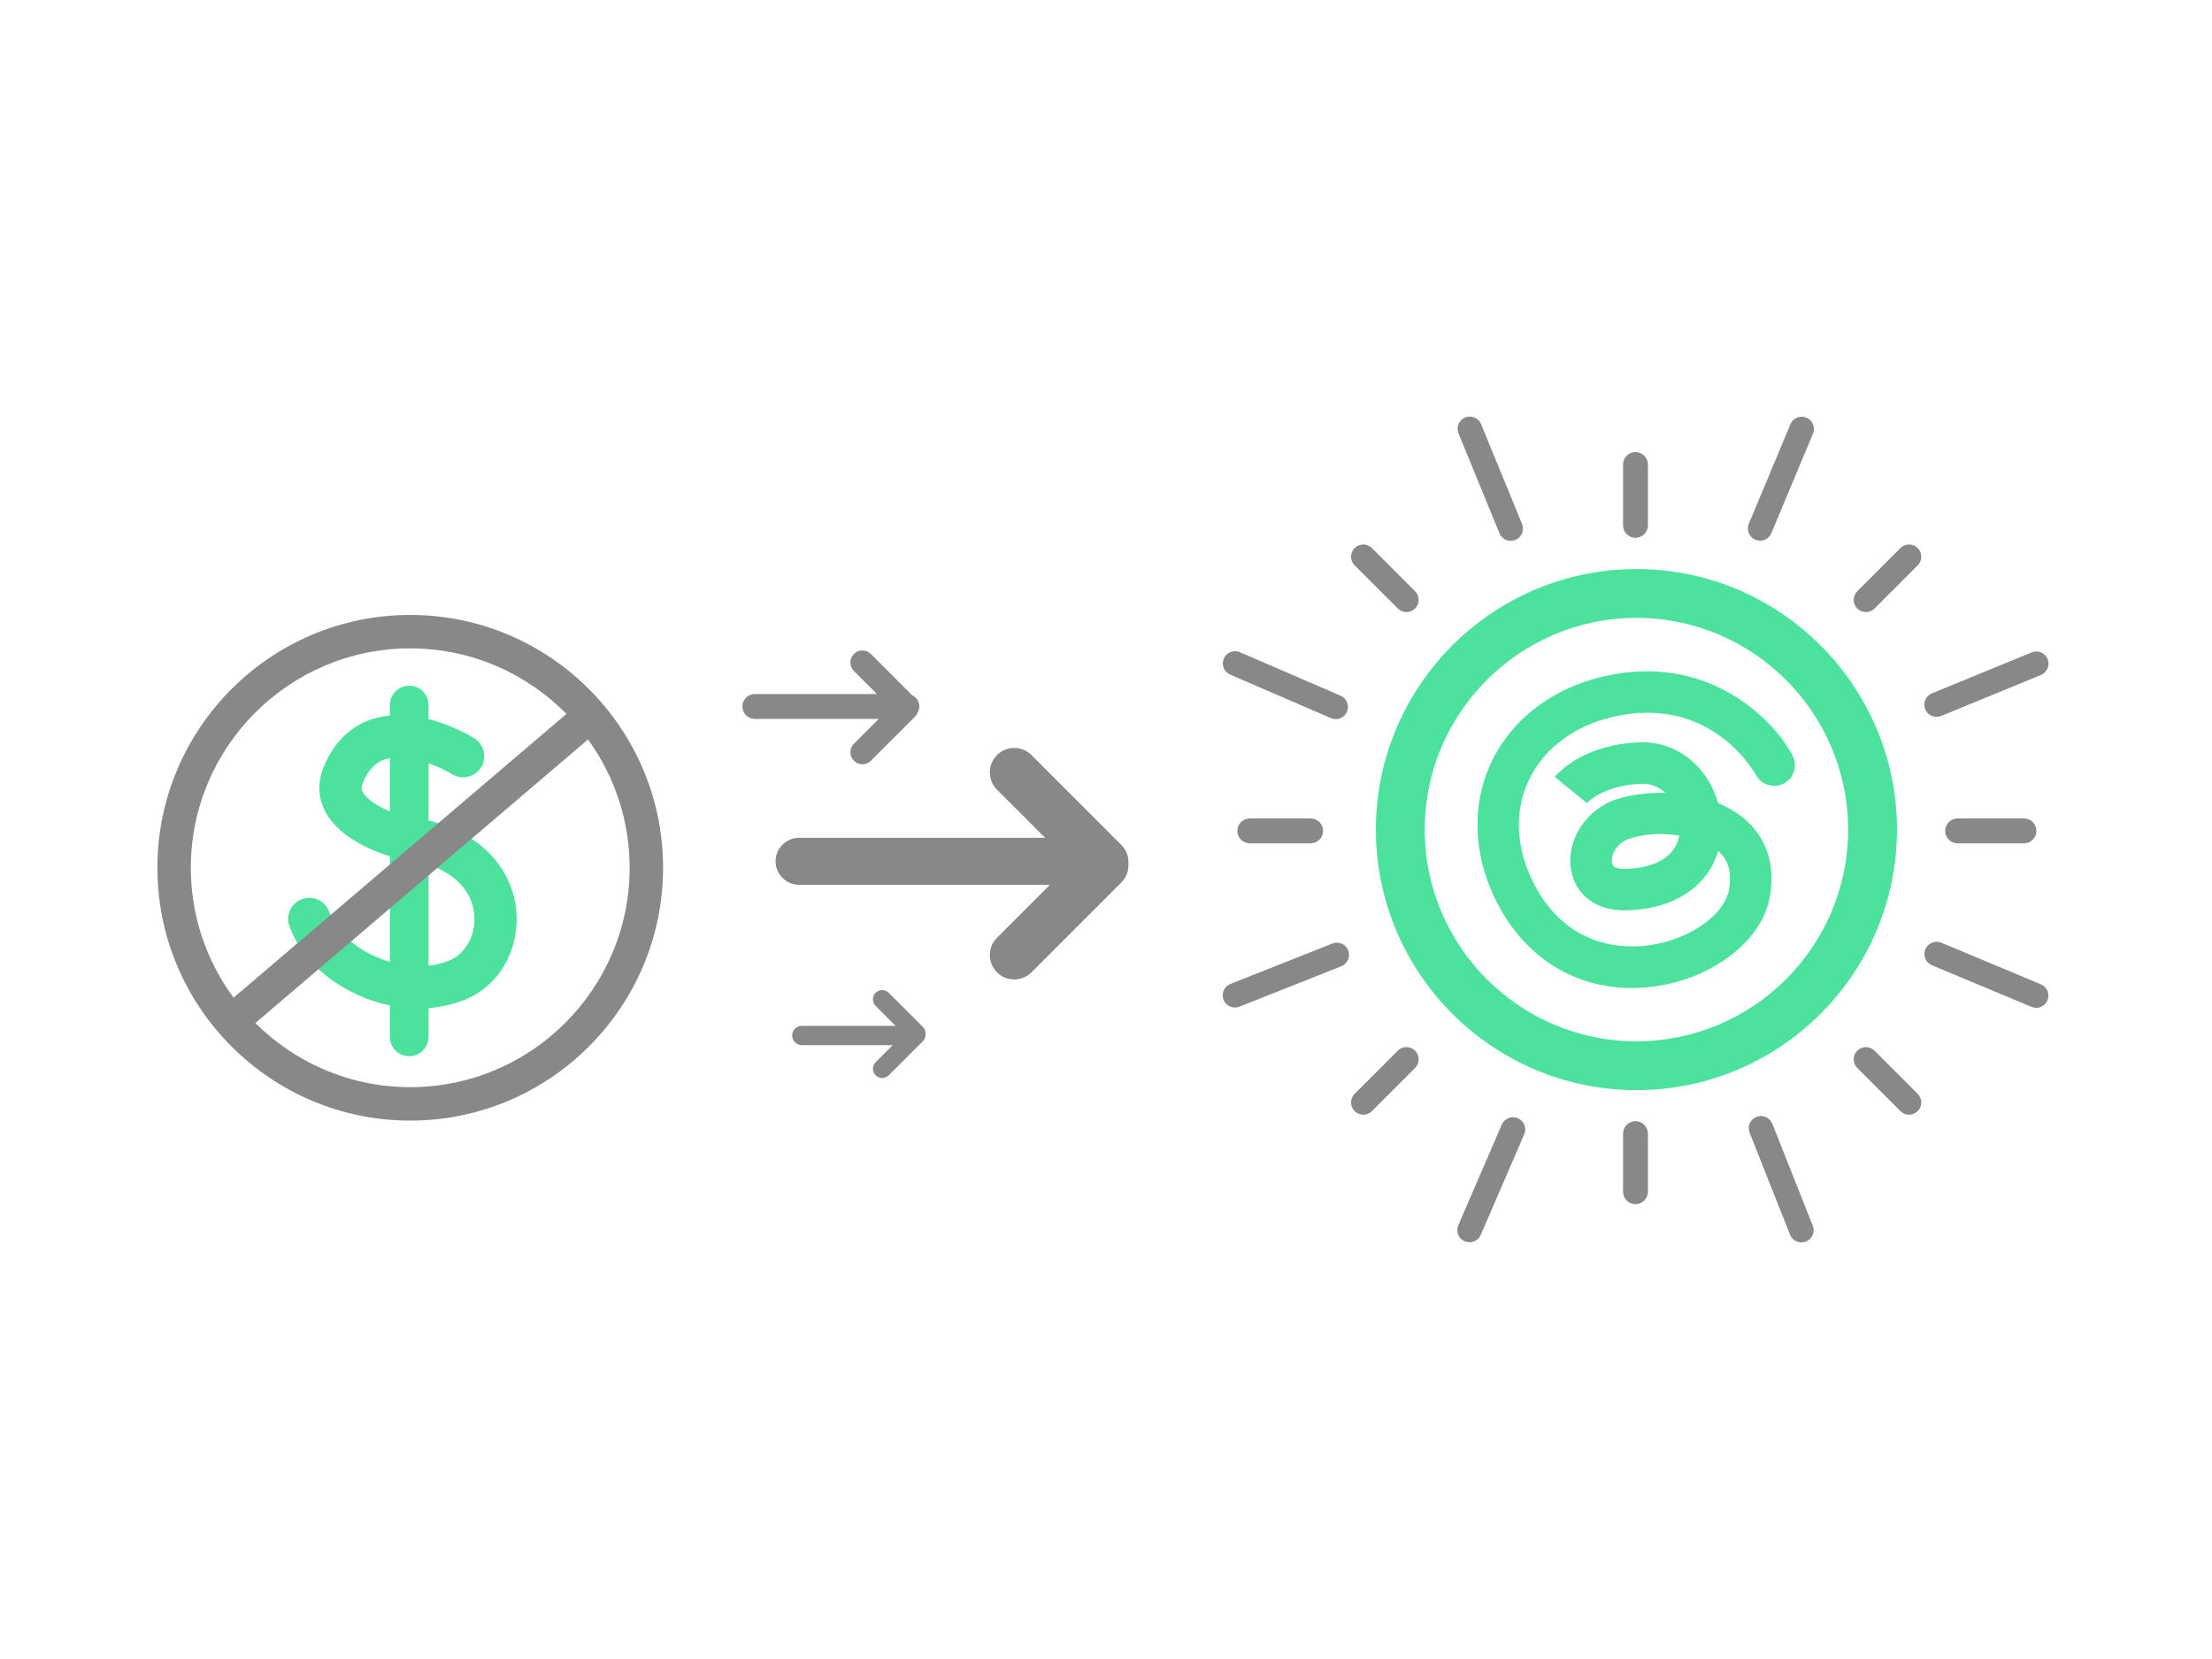 <?xml version="1.0" encoding="utf-8"?>
<!-- Generator: Adobe Illustrator 22.1.0, SVG Export Plug-In . SVG Version: 6.00 Build 0)  -->
<svg version="1.2" baseProfile="tiny" id="Layer_1" xmlns="http://www.w3.org/2000/svg" xmlns:xlink="http://www.w3.org/1999/xlink"
	 x="0px" y="0px" viewBox="0 0 800 600" xml:space="preserve">
<path fill="#4CE29E" d="M173.901,305.8c-6.054-4.899-13.161-7.597-18.901-9.076V276.05c3.68,1.307,6.817,2.914,8.495,3.941
	c3.582,2.211,8.282,1.106,10.501-2.475c2.22-3.584,1.113-8.289-2.47-10.508c-1.191-0.737-7.901-4.735-16.526-6.929V255
	c0-3.866-3.134-7-7-7s-7,3.134-7,7v3.788c-2.18,0.204-4.365,0.626-6.515,1.334c-5.523,1.817-13.045,6.325-17.507,17.481
	c-2.131,5.326-1.954,10.733,0.511,15.636c5.208,10.36,19.399,15.226,23.511,16.444v38.231c-1.758-0.522-3.512-1.174-5.243-1.957
	c-8.238-3.724-14.479-9.751-16.695-16.122c-1.383-3.98-5.731-6.088-9.717-4.701c-3.981,1.385-6.087,5.735-4.701,9.717
	c3.618,10.402,12.666,19.521,24.824,25.017c3.771,1.705,7.645,2.951,11.532,3.76V375c0,3.866,3.134,7,7,7s7-3.134,7-7v-10.418
	c4.582-0.346,9.025-1.348,13.164-3.033c9.833-4.007,16.688-13.052,18.336-24.197C188.266,325.411,183.557,313.616,173.901,305.8z
	 M131.125,286.373c-0.404-0.808-0.555-1.645,0.027-3.1c1.851-4.625,4.492-7.451,8.075-8.64c0.573-0.19,1.167-0.331,1.773-0.444
	v19.283C136.845,291.694,132.469,289.065,131.125,286.373z M171.398,335.119c-0.851,5.748-4.213,10.344-8.994,12.291
	c-2.324,0.947-4.815,1.559-7.404,1.854v-36.611c3.135,1.109,6.451,2.71,9.297,5.014
	C169.792,322.115,172.381,328.476,171.398,335.119z"/>
<path fill="#888888" d="M148.365,222.397c-50.422,0-91.442,41.021-91.442,91.444c0,50.421,41.02,91.441,91.442,91.441
	c50.423,0,91.445-41.021,91.445-91.441C239.811,263.418,198.788,222.397,148.365,222.397z M148.365,234.491
	c22.094,0,42.1,9.084,56.5,23.704L84.473,360.824c-9.705-13.163-15.456-29.412-15.456-46.983
	C69.017,270.087,104.612,234.491,148.365,234.491z M148.365,393.189c-21.84,0-41.645-8.87-56.007-23.195l120.313-102.56
	c9.452,13.061,15.046,29.089,15.046,46.408C227.717,357.593,192.12,393.189,148.365,393.189z"/>
<g>
	<g>
		<g>
			<path fill="#4CE29E" d="M591.836,394.266c-51.959,0-94.23-42.271-94.23-94.229c0-51.959,42.272-94.231,94.23-94.231
				c51.958,0,94.23,42.272,94.23,94.231C686.065,351.994,643.794,394.266,591.836,394.266z M591.836,223.473
				c-42.217,0-76.563,34.346-76.563,76.563c0,42.216,34.346,76.562,76.563,76.562c42.216,0,76.562-34.346,76.562-76.562
				C668.398,257.819,634.052,223.473,591.836,223.473z"/>
		</g>
	</g>
	<g>
		<g>
			<path fill="#4CE29E" d="M590.121,357.336c-20.359,0.001-37.937-10.705-48.15-29.801c-9.278-17.346-10.125-36.461-2.323-52.444
				c7.998-16.386,24.196-27.793,44.439-31.297c35.107-6.077,57.337,16.559,64.191,29.376c1.955,3.655,0.577,8.204-3.078,10.159
				c-3.656,1.955-8.204,0.577-10.158-3.079c-0.597-1.089-15.394-27.377-48.394-21.664c-15.438,2.672-27.651,11.088-33.51,23.091
				c-5.746,11.77-5.011,25.543,2.069,38.779c12.412,23.203,33.506,22.628,42,21.309c14.088-2.195,26.415-10.927,28.064-19.879
				c1.508-8.183-1.458-11.964-3.877-14.095c-0.557,1.886-1.305,3.708-2.246,5.427c-3.193,5.829-11.519,15.663-31.392,16.031
				c-10.343,0.195-18-5.56-19.561-14.651c-1.828-10.64,5.332-21.838,16.3-25.493c4.634-1.545,10.993-2.514,17.781-2.367
				c-1.909-1.767-4.669-3.356-8.428-3.276c-13.957,0.424-19.778,6.836-20.019,7.109l0.091-0.108l-11.633-9.488
				c0.99-1.214,10.28-11.885,31.107-12.517c9.784-0.288,18.936,4.846,24.399,13.758c1.593,2.599,2.794,5.385,3.597,8.251
				c3.551,1.463,6.873,3.405,9.76,5.915c5.538,4.814,11.574,13.619,8.884,28.224c-2.821,15.319-19.86,28.774-40.517,31.992
				C596.333,357.092,593.194,357.336,590.121,357.336z M600.351,301.648c-3.724,0-7.529,0.504-11.109,1.696
				c-4.719,1.573-6.691,6.149-6.252,8.711c0.116,0.676,0.405,2.253,4.488,2.183c9.249-0.171,15.648-3.019,18.505-8.234
				c0.64-1.168,1.093-2.444,1.36-3.78C605.102,301.856,602.744,301.648,600.351,301.648z"/>
		</g>
	</g>
</g>
<g>
	<g>
		<g>
			<path fill="#888888" d="M591.5,194.5c-2.485,0-4.5-2.015-4.5-4.5v-22c0-2.485,2.015-4.5,4.5-4.5s4.5,2.015,4.5,4.5v22
				C596,192.485,593.985,194.5,591.5,194.5z"/>
		</g>
		<g>
			<path fill="#888888" d="M591.5,435.5c-2.485,0-4.5-2.015-4.5-4.5v-21c0-2.485,2.015-4.5,4.5-4.5s4.5,2.015,4.5,4.5v21
				C596,433.485,593.985,435.5,591.5,435.5z"/>
		</g>
	</g>
	<g>
		<g>
			<path fill="#888888" d="M474,305h-22c-2.485,0-4.5-2.015-4.5-4.5s2.015-4.5,4.5-4.5h22c2.485,0,4.5,2.015,4.5,4.5
				S476.485,305,474,305z"/>
		</g>
		<g>
			<path fill="#888888" d="M732,305h-24c-2.485,0-4.5-2.015-4.5-4.5s2.015-4.5,4.5-4.5h24c2.485,0,4.5,2.015,4.5,4.5
				S734.485,305,732,305z"/>
		</g>
	</g>
	<g>
		<g>
			<path fill="#888888" d="M493.046,403.148c-1.131,0-2.261-0.432-3.123-1.294c-1.726-1.725-1.726-4.521,0-6.246l15.617-15.615
				c1.726-1.726,4.522-1.724,6.246,0c1.726,1.725,1.726,4.521,0,6.246l-15.617,15.615
				C495.307,402.717,494.176,403.148,493.046,403.148z"/>
		</g>
		<g>
			<path fill="#888888" d="M674.824,221.373c-1.131,0-2.261-0.431-3.123-1.293c-1.726-1.725-1.726-4.522,0-6.247l15.616-15.617
				c1.725-1.726,4.522-1.725,6.246,0c1.726,1.725,1.726,4.522,0,6.247l-15.616,15.617
				C677.085,220.942,675.955,221.373,674.824,221.373z"/>
		</g>
	</g>
	<g>
		<g>
			<path fill="#888888" d="M508.663,221.372c-1.131,0-2.261-0.431-3.123-1.294l-15.616-15.618c-1.726-1.725-1.726-4.521,0-6.247
				c1.725-1.726,4.522-1.725,6.246,0.001l15.616,15.618c1.726,1.725,1.726,4.521,0,6.247
				C510.924,220.941,509.793,221.372,508.663,221.372z"/>
		</g>
		<g>
			<path fill="#888888" d="M690.44,403.148c-1.131,0-2.261-0.431-3.123-1.294l-15.616-15.615c-1.726-1.725-1.726-4.521,0-6.246
				c1.725-1.725,4.522-1.727,6.246,0l15.616,15.615c1.726,1.725,1.726,4.522,0,6.246
				C692.701,402.717,691.571,403.148,690.44,403.148z"/>
		</g>
	</g>
	<g>
		<g>
			<path fill="#888888" d="M483.076,260.078c-0.585,0-1.179-0.117-1.75-0.363l-36.416-15.732c-2.239-0.967-3.271-3.567-2.303-5.806
				c0.967-2.24,3.567-3.271,5.807-2.303l36.416,15.732c2.239,0.967,3.27,3.567,2.303,5.807
				C486.412,259.081,484.785,260.078,483.076,260.078z"/>
		</g>
		<g>
			<path fill="#888888" d="M736.418,364.489c-0.567,0-1.145-0.11-1.701-0.343l-36.01-15.051c-2.251-0.94-3.313-3.527-2.372-5.778
				c0.94-2.25,3.526-3.312,5.778-2.372l36.01,15.051c2.251,0.94,3.314,3.527,2.372,5.778
				C739.787,363.469,738.146,364.489,736.418,364.489z"/>
		</g>
	</g>
	<g>
		<g>
			<path fill="#888888" d="M446.62,364.384c-1.758,0-3.42-1.057-4.106-2.79c-0.899-2.268,0.21-4.835,2.478-5.733l36.874-14.623
				c2.268-0.9,4.834,0.21,5.733,2.478c0.899,2.268-0.21,4.835-2.478,5.733l-36.874,14.623
				C447.713,364.283,447.162,364.384,446.62,364.384z"/>
		</g>
		<g>
			<path fill="#888888" d="M700.361,259.272c-1.738,0-3.387-1.033-4.088-2.741c-0.927-2.256,0.151-4.837,2.408-5.763l36.104-14.822
				c2.255-0.928,4.837,0.152,5.764,2.408c0.927,2.257-0.151,4.837-2.408,5.764l-36.104,14.822
				C701.488,259.165,700.92,259.272,700.361,259.272z"/>
		</g>
	</g>
	<g>
		<g>
			<path fill="#888888" d="M531.468,449.297c-0.585,0-1.179-0.116-1.75-0.363c-2.239-0.968-3.27-3.567-2.303-5.807l15.733-36.415
				c0.967-2.238,3.566-3.272,5.807-2.303c2.239,0.968,3.271,3.567,2.303,5.807l-15.732,36.415
				C534.804,448.299,533.177,449.297,531.468,449.297z"/>
		</g>
		<g>
			<path fill="#888888" d="M636.562,195.55c-0.567,0-1.145-0.11-1.701-0.342c-2.251-0.941-3.313-3.528-2.372-5.779l15.05-36.012
				c0.94-2.25,3.525-3.313,5.778-2.373c2.251,0.941,3.313,3.528,2.372,5.779l-15.05,36.012
				C639.931,194.53,638.29,195.55,636.562,195.55z"/>
		</g>
	</g>
	<g>
		<g>
			<path fill="#888888" d="M651.511,449.34c-1.758,0-3.419-1.056-4.106-2.789l-14.625-36.873c-0.899-2.268,0.209-4.835,2.477-5.734
				c2.267-0.9,4.834,0.208,5.734,2.477l14.625,36.873c0.899,2.267-0.209,4.835-2.477,5.734
				C652.604,449.239,652.053,449.34,651.511,449.34z"/>
		</g>
		<g>
			<path fill="#888888" d="M546.398,195.602c-1.738,0-3.387-1.033-4.088-2.741l-14.822-36.105c-0.927-2.256,0.151-4.837,2.408-5.763
				c2.256-0.929,4.837,0.152,5.764,2.409l14.822,36.105c0.927,2.256-0.151,4.837-2.408,5.763
				C547.525,195.495,546.957,195.602,546.398,195.602z"/>
		</g>
	</g>
</g>
<path fill="#888888" d="M408.107,312.365c0.149-2.438-0.698-4.926-2.561-6.789l-32.483-32.482c-3.449-3.45-9.042-3.45-12.493,0
	c-3.449,3.45-3.449,9.044,0.001,12.493L377.982,303H289c-4.694,0-8.5,3.806-8.5,8.5s3.806,8.5,8.5,8.5h90.716l-19.146,19.147
	c-3.449,3.45-3.449,9.044,0,12.494c1.726,1.725,3.986,2.587,6.247,2.587c2.261,0,4.521-0.862,6.247-2.587l32.483-32.483
	C407.41,317.293,408.258,314.805,408.107,312.365z"/>
<path fill="#888888" d="M308.819,268.999c-1.696,1.697-1.696,4.447,0,6.144c0.849,0.849,1.961,1.272,3.072,1.272
	c1.112,0,2.224-0.424,3.072-1.272l15.973-15.974c0.429-0.43,0.748-0.927,0.96-1.457c0.373-0.656,0.603-1.403,0.603-2.212
	c0-1.821-1.086-3.38-2.642-4.088l-14.895-14.896c-1.696-1.696-4.446-1.697-6.145,0c-1.696,1.696-1.696,4.447,0,6.144l8.34,8.34H273
	c-2.485,0-4.5,2.015-4.5,4.5c0,2.485,2.015,4.5,4.5,4.5h44.818L308.819,268.999z"/>
<path fill="#888888" d="M333.772,371.401l-12.339-12.339c-1.31-1.31-3.435-1.31-4.746,0c-1.31,1.31-1.31,3.435,0,4.746l7.191,7.191
	H290c-1.933,0-3.5,1.567-3.5,3.5s1.567,3.5,3.5,3.5h32.84l-6.153,6.152c-1.31,1.311-1.31,3.436,0,4.746
	c0.655,0.655,1.514,0.982,2.373,0.982c0.858,0,1.718-0.327,2.373-0.982l12.339-12.338c0.708-0.708,1.02-1.653,0.963-2.58
	C334.792,373.055,334.479,372.109,333.772,371.401z"/>
</svg>
